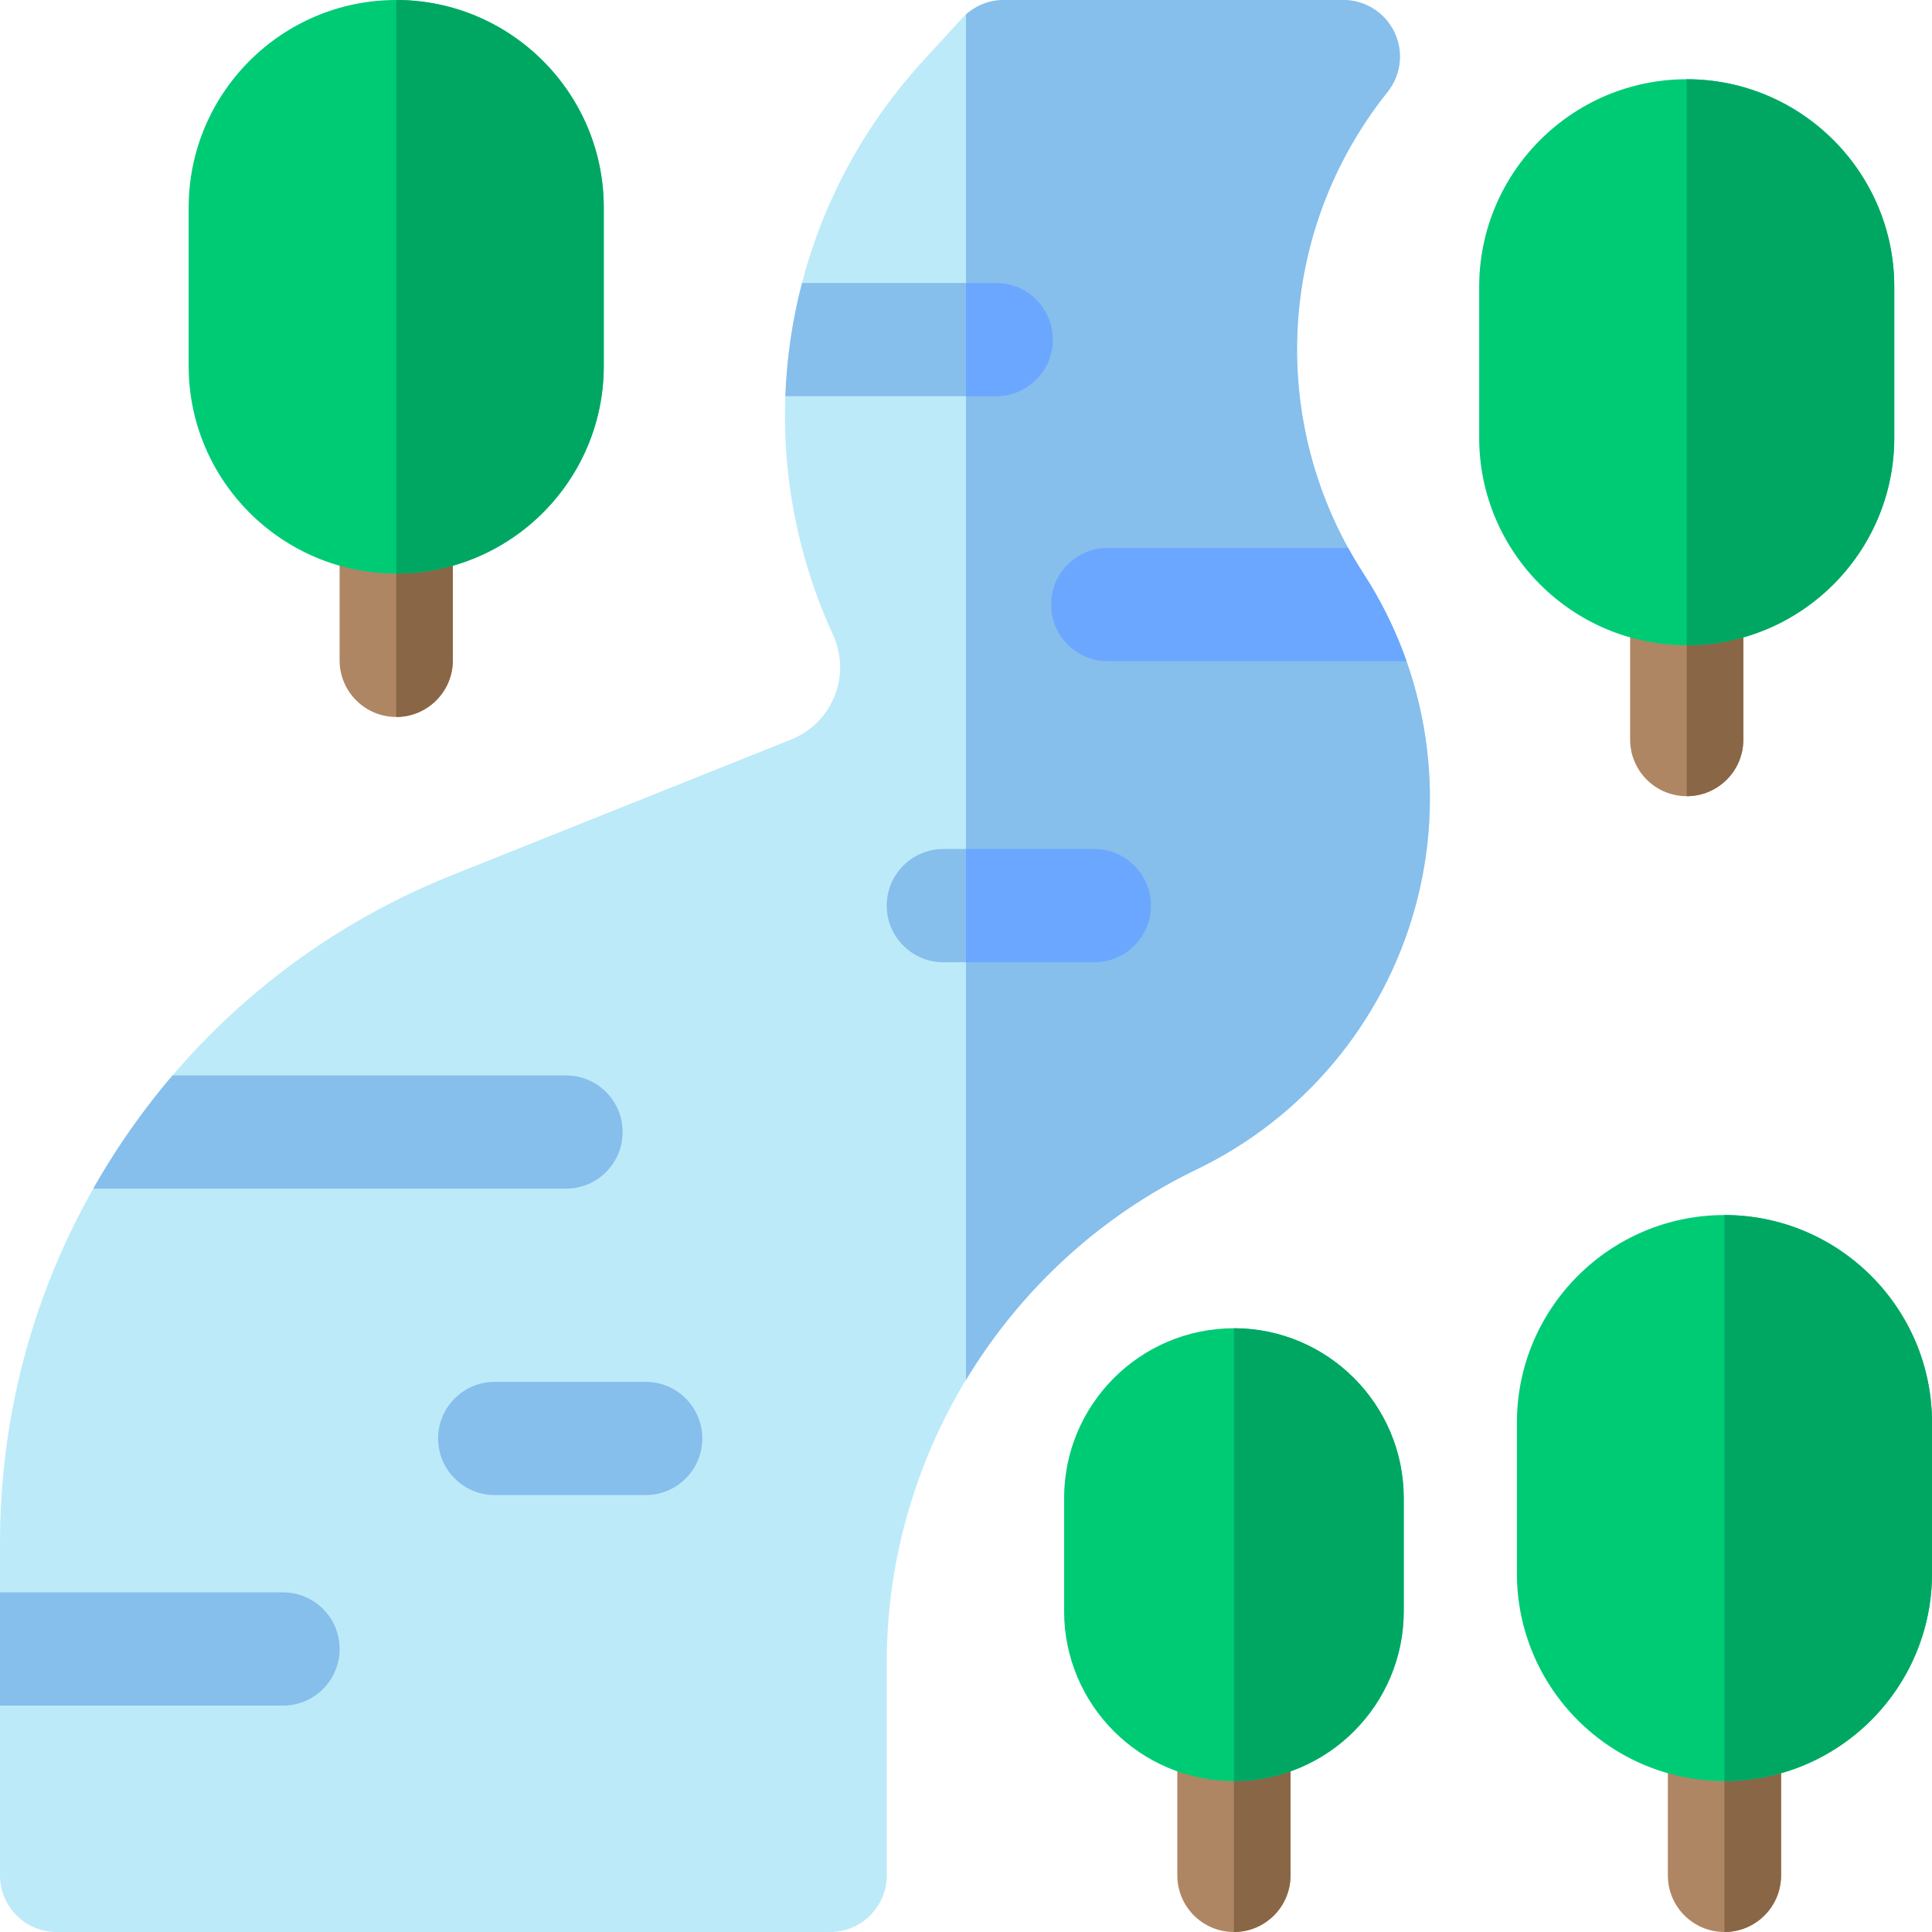 <svg id="Capa_1" enable-background="new 0 0 512 512" height="512" viewBox="0 0 512 512" width="512" xmlns="http://www.w3.org/2000/svg"><g><path d="m220 512h-205c-8.284 0-15-6.716-15-15v-88.15c0-38.229 11.329-75.169 32.761-106.825 21.432-31.657 51.522-55.894 87.018-70.092l89.88-35.952c5.298-2.119 9.382-6.205 11.5-11.504s1.973-11.074-.406-16.261c-23.412-51.035-14.023-110.756 23.918-152.146l10.272-11.206c2.841-3.099 6.852-4.864 11.057-4.864h90c5.766 0 11.021 3.305 13.52 8.502 2.498 5.197 1.795 11.365-1.807 15.868-29.451 36.814-32.004 88.125-6.353 127.681 17.067 26.32 21.998 58.737 13.526 88.941s-29.542 55.328-57.808 68.932c-49.86 23.998-82.078 75.259-82.078 130.593v56.483c0 8.284-6.716 15-15 15z" fill="#bceaf9"/><path d="m367.713 24.371c3.602-4.503 4.304-10.671 1.807-15.868-2.499-5.198-7.754-8.503-13.52-8.503h-90c-3.708 0-7.263 1.376-10 3.825v361.862c14.331-23.72 35.346-43.378 61.078-55.762 28.266-13.604 49.336-38.729 57.808-68.932 8.472-30.204 3.542-62.621-13.526-88.941-25.652-39.556-23.098-90.867 6.353-127.681z" fill="#86beec"/><path d="m447 211c-8.284 0-15-6.716-15-15v-40c0-8.284 6.716-15 15-15s15 6.716 15 15v40c0 8.284-6.716 15-15 15z" fill="#af8663"/><path d="m462 196v-40c0-8.284-6.716-15-15-15v70c8.284 0 15-6.716 15-15z" fill="#896645"/><path d="m447 171c-30.327 0-55-24.673-55-55v-40c0-30.327 24.673-55 55-55s55 24.673 55 55v40c0 30.327-24.673 55-55 55z" fill="#00cb75"/><path d="m502 116v-40c0-30.327-24.673-55-55-55v150c30.327 0 55-24.673 55-55z" fill="#00a763"/><path d="m327 512c-8.284 0-15-6.716-15-15v-40c0-8.284 6.716-15 15-15s15 6.716 15 15v40c0 8.284-6.716 15-15 15z" fill="#af8663"/><path d="m342 497v-40c0-8.284-6.716-15-15-15v70c8.284 0 15-6.716 15-15z" fill="#896645"/><path d="m457 512c-8.284 0-15-6.716-15-15v-40c0-8.284 6.716-15 15-15s15 6.716 15 15v40c0 8.284-6.716 15-15 15z" fill="#af8663"/><path d="m472 497v-40c0-8.284-6.716-15-15-15v70c8.284 0 15-6.716 15-15z" fill="#896645"/><path d="m457 472c-30.327 0-55-24.673-55-55v-40c0-30.327 24.673-55 55-55s55 24.673 55 55v40c0 30.327-24.673 55-55 55z" fill="#00cb75"/><path d="m512 417v-40c0-30.327-24.673-55-55-55v150c30.327 0 55-24.673 55-55z" fill="#00a763"/><path d="m327 472c-24.813 0-45-20.187-45-45v-30c0-24.813 20.187-45 45-45s45 20.187 45 45v30c0 24.813-20.187 45-45 45z" fill="#00cb75"/><path d="m372 427v-30c0-24.813-20.187-45-45-45v120c24.813 0 45-20.187 45-45z" fill="#00a763"/><g><path d="m105 190c-8.284 0-15-6.716-15-15v-38c0-8.284 6.716-15 15-15s15 6.716 15 15v38c0 8.284-6.716 15-15 15z" fill="#af8663"/><path d="m120 175v-38c0-8.284-6.716-15-15-15v68c8.284 0 15-6.716 15-15z" fill="#896645"/><path d="m105 152c-30.327 0-55-24.673-55-55v-42c0-30.327 24.673-55 55-55s55 24.673 55 55v42c0 30.327-24.673 55-55 55z" fill="#00cb75"/><path d="m160 97v-42c0-30.327-24.673-55-55-55v152c30.327 0 55-24.673 55-55z" fill="#00a763"/></g><path d="m290 255h-40c-8.284 0-15-6.716-15-15s6.716-15 15-15h40c8.284 0 15 6.716 15 15s-6.716 15-15 15z" fill="#86beec"/><path d="m357.283 145.213h-63.727c-8.284 0-15 6.716-15 15s6.716 15 15 15h79.185c-2.841-8.072-6.641-15.852-11.38-23.162-1.454-2.241-2.805-4.525-4.078-6.838z" fill="#6ba7ff"/><path d="m279 90c0-8.284-6.716-15-15-15h-51.455c-2.562 9.807-4.041 19.866-4.412 30h55.867c8.284 0 15-6.716 15-15z" fill="#86beec"/><path d="m290 225h-34v30h34c8.284 0 15-6.716 15-15s-6.716-15-15-15z" fill="#6ba7ff"/><path d="m264 75h-8v30h8c8.284 0 15-6.716 15-15s-6.716-15-15-15z" fill="#6ba7ff"/><g fill="#86beec"><path d="m171.108 396.208h-40c-8.284 0-15-6.716-15-15s6.716-15 15-15h40c8.284 0 15 6.716 15 15s-6.715 15-15 15z"/><path d="m90 437c0-8.284-6.716-15-15-15h-75v30h75c8.284 0 15-6.716 15-15z"/><path d="m165 300c0-8.284-6.716-15-15-15h-104.276c-4.612 5.402-8.94 11.083-12.963 17.025-2.866 4.233-5.545 8.563-8.046 12.975h125.285c8.284 0 15-6.716 15-15z"/></g></g></svg>